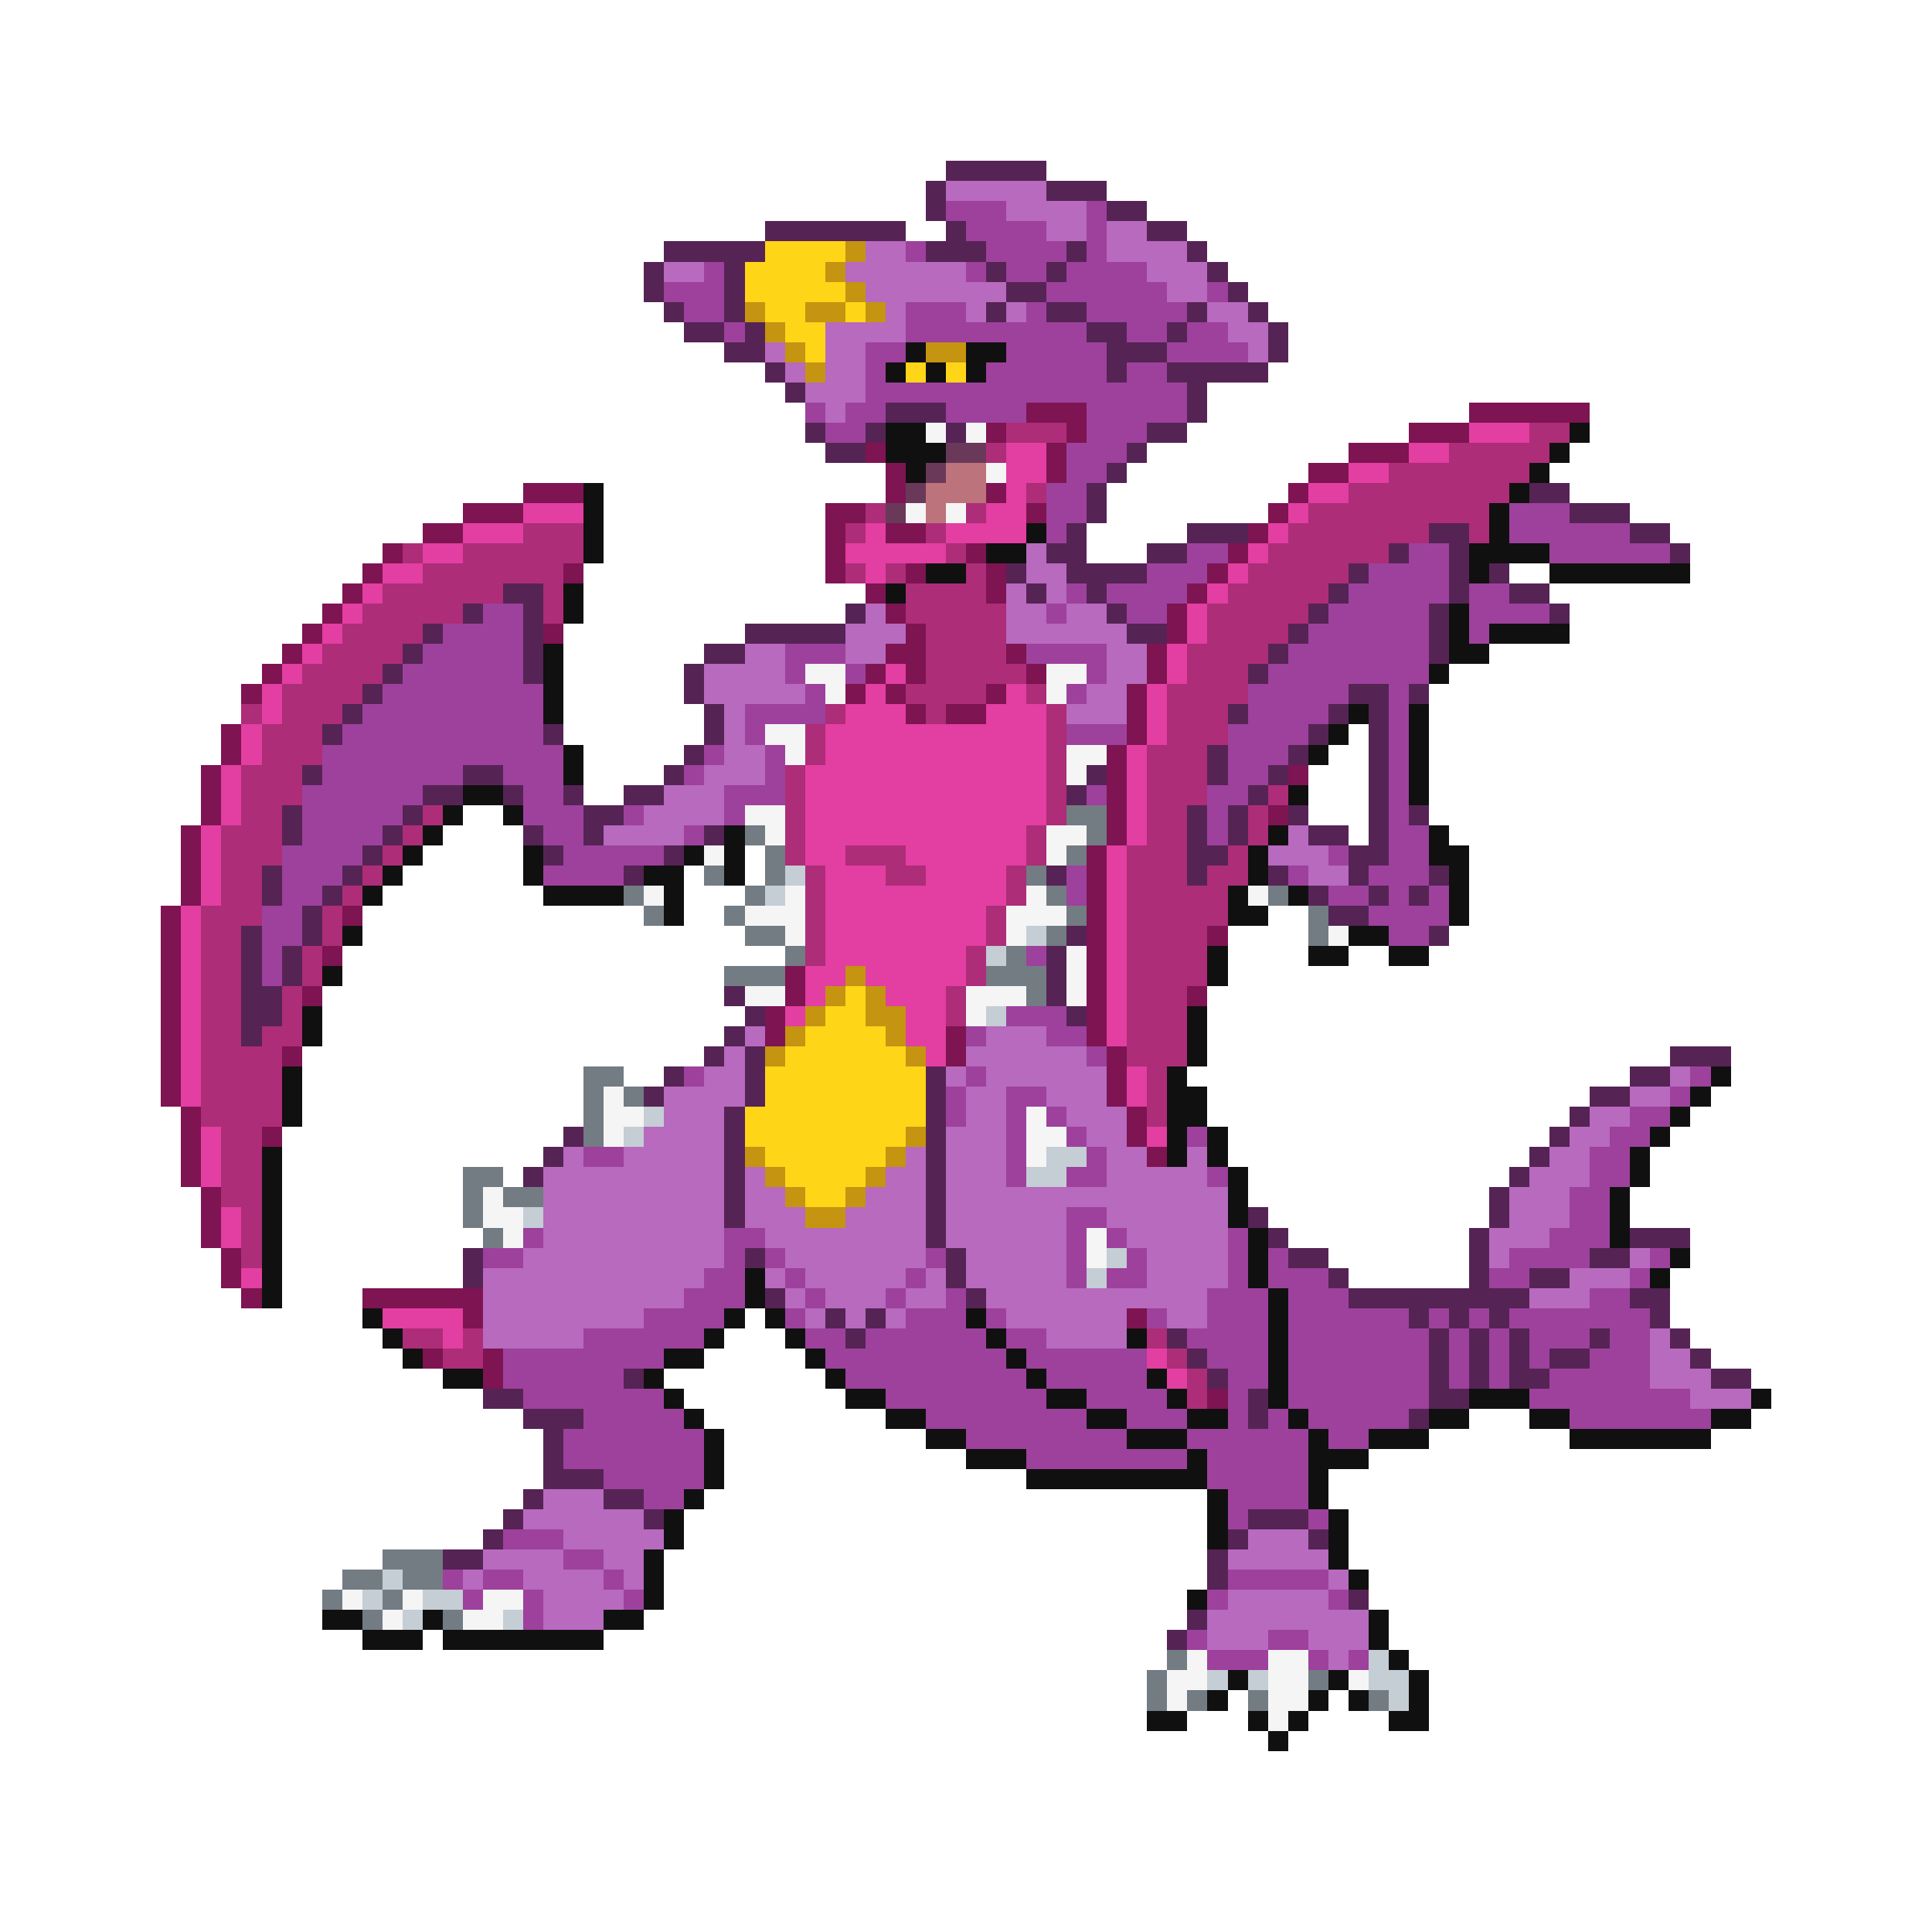 <svg xmlns="http://www.w3.org/2000/svg" viewBox="0 -0.5 96 96" shape-rendering="crispEdges">
<path stroke="#562355" d="M47 8h5M46 9h1M52 9h3M46 10h1M55 10h2M38 11h7M47 11h1M57 11h2M33 12h5M46 12h3M53 12h1M59 12h1M32 13h1M36 13h1M49 13h1M52 13h1M60 13h1M32 14h1M36 14h1M50 14h2M61 14h1M33 15h1M36 15h1M49 15h1M52 15h2M59 15h1M62 15h1M34 16h2M37 16h1M54 16h2M58 16h1M63 16h1M36 17h2M55 17h3M63 17h1M38 18h1M55 18h1M58 18h5M39 19h1M59 19h1M44 20h3M59 20h1M40 21h1M43 21h1M47 21h1M57 21h2M41 22h2M56 22h1M55 23h1M54 24h1M76 24h2M54 25h1M78 25h3M53 26h1M59 26h3M71 26h2M81 26h2M52 27h2M57 27h2M69 27h1M72 27h1M83 27h1M50 28h1M53 28h4M67 28h1M72 28h1M74 28h1M25 29h2M51 29h1M54 29h1M66 29h1M72 29h1M75 29h2M23 30h1M26 30h1M42 30h1M55 30h1M65 30h1M71 30h1M77 30h1M21 31h1M26 31h1M37 31h5M56 31h2M64 31h1M71 31h1M20 32h1M26 32h1M35 32h2M63 32h1M71 32h1M19 33h1M26 33h1M34 33h1M62 33h1M18 34h1M34 34h1M67 34h2M70 34h1M17 35h1M35 35h1M61 35h1M66 35h1M68 35h1M16 36h1M27 36h1M35 36h1M65 36h1M68 36h1M34 37h1M60 37h1M64 37h1M68 37h1M15 38h1M23 38h2M33 38h1M54 38h1M60 38h1M63 38h1M68 38h1M21 39h2M25 39h1M28 39h1M31 39h2M53 39h1M62 39h1M68 39h1M14 40h1M20 40h1M29 40h2M59 40h1M61 40h1M64 40h1M68 40h1M70 40h1M14 41h1M19 41h1M26 41h1M29 41h1M35 41h1M59 41h1M61 41h1M65 41h2M68 41h1M18 42h1M27 42h1M33 42h1M59 42h2M67 42h2M13 43h1M17 43h1M31 43h1M52 43h1M59 43h1M63 43h1M67 43h1M71 43h1M13 44h1M16 44h1M65 44h1M68 44h1M70 44h1M15 45h1M66 45h2M12 46h1M15 46h1M53 46h1M71 46h1M12 47h1M14 47h1M52 47h1M12 48h1M14 48h1M52 48h1M12 49h2M36 49h1M52 49h1M12 50h2M37 50h1M53 50h1M12 51h1M36 51h1M35 52h1M37 52h1M83 52h3M33 53h1M37 53h1M46 53h1M81 53h2M32 54h1M37 54h1M46 54h1M79 54h2M36 55h1M46 55h1M78 55h1M28 56h1M36 56h1M46 56h1M77 56h1M27 57h1M36 57h1M46 57h1M76 57h1M26 58h1M36 58h1M46 58h1M75 58h1M36 59h1M46 59h1M74 59h1M36 60h1M46 60h1M62 60h1M74 60h1M46 61h1M63 61h1M73 61h1M81 61h3M23 62h1M37 62h1M47 62h1M64 62h2M73 62h1M79 62h2M23 63h1M47 63h1M66 63h1M73 63h1M76 63h2M38 64h1M48 64h1M67 64h9M81 64h2M41 65h1M43 65h1M70 65h1M72 65h1M74 65h1M82 65h1M42 66h1M58 66h1M71 66h1M73 66h1M75 66h1M79 66h1M83 66h1M59 67h1M71 67h1M73 67h1M75 67h1M77 67h2M84 67h1M31 68h1M60 68h1M71 68h1M73 68h1M75 68h2M85 68h2M24 69h2M62 69h1M71 69h2M26 70h3M62 70h1M70 70h1M27 71h1M27 72h1M27 73h3M26 74h1M30 74h2M25 75h1M32 75h1M62 75h3M24 76h1M61 76h1M65 76h1M22 77h2M60 77h1M60 78h1M67 79h1M59 80h1M58 81h1" />
<path stroke="#b76abe" d="M47 9h5M50 10h4M52 11h2M55 11h2M43 12h2M55 12h4M33 13h2M42 13h6M57 13h3M43 14h7M58 14h2M44 15h1M48 15h1M50 15h1M60 15h2M41 16h4M61 16h2M38 17h1M41 17h2M62 17h1M39 18h1M41 18h2M40 19h3M41 20h1M51 27h1M51 28h2M50 29h1M52 29h1M43 30h1M50 30h2M53 30h2M42 31h3M50 31h6M37 32h2M42 32h2M55 32h2M35 33h4M55 33h2M35 34h5M54 34h2M36 35h1M53 35h3M36 36h1M36 37h2M35 38h3M33 39h3M32 40h4M30 41h4M64 41h1M63 42h3M65 43h2M37 51h1M49 51h3M36 52h1M48 52h6M35 53h2M47 53h1M49 53h6M83 53h1M33 54h4M48 54h2M52 54h3M81 54h2M33 55h3M48 55h2M53 55h3M79 55h2M32 56h4M47 56h3M54 56h2M78 56h2M28 57h1M31 57h5M45 57h1M47 57h3M55 57h2M59 57h1M77 57h2M27 58h9M37 58h1M44 58h2M47 58h3M55 58h5M76 58h3M27 59h9M37 59h2M43 59h3M47 59h14M75 59h3M27 60h9M37 60h3M42 60h4M47 60h6M55 60h6M75 60h3M27 61h9M38 61h8M47 61h6M56 61h5M74 61h3M26 62h10M39 62h7M48 62h5M57 62h4M74 62h1M81 62h1M24 63h11M38 63h1M40 63h5M46 63h1M48 63h5M57 63h4M78 63h3M24 64h10M39 64h1M41 64h3M45 64h2M49 64h11M76 64h3M24 65h8M40 65h1M42 65h1M44 65h1M50 65h6M58 65h2M24 66h5M52 66h4M82 66h1M82 67h2M82 68h3M84 69h3M27 74h3M26 75h6M28 76h5M62 76h3M24 77h4M30 77h2M61 77h5M23 78h1M26 78h4M31 78h1M66 78h1M27 79h4M61 79h5M27 80h3M60 80h8M60 81h3M65 81h3M66 82h1" />
<path stroke="#9d419c" d="M47 10h3M54 10h1M48 11h4M54 11h1M45 12h1M49 12h4M54 12h1M35 13h1M48 13h1M50 13h2M53 13h4M33 14h3M52 14h6M60 14h1M34 15h2M45 15h3M51 15h1M54 15h5M36 16h1M45 16h9M56 16h2M59 16h2M43 17h2M50 17h5M58 17h4M43 18h1M49 18h6M56 18h2M43 19h16M40 20h1M42 20h2M47 20h4M54 20h5M41 21h2M54 21h3M53 22h3M53 23h2M52 24h2M52 25h2M75 25h3M52 26h1M75 26h6M59 27h2M70 27h2M77 27h6M57 28h3M68 28h4M53 29h1M55 29h4M67 29h5M73 29h2M24 30h2M52 30h1M56 30h2M66 30h5M73 30h4M22 31h4M65 31h6M73 31h1M21 32h5M39 32h3M51 32h4M64 32h7M20 33h6M39 33h1M42 33h1M54 33h1M63 33h8M19 34h8M40 34h1M53 34h1M62 34h5M69 34h1M18 35h9M37 35h4M62 35h4M69 35h1M17 36h10M37 36h1M53 36h3M61 36h4M69 36h1M16 37h12M35 37h1M38 37h1M61 37h3M69 37h1M16 38h7M25 38h3M34 38h1M38 38h1M61 38h2M69 38h1M15 39h6M26 39h2M36 39h3M54 39h1M60 39h2M69 39h1M15 40h5M26 40h3M31 40h1M36 40h1M60 40h1M69 40h1M15 41h4M27 41h2M34 41h1M60 41h1M69 41h2M14 42h4M28 42h5M66 42h1M69 42h2M14 43h3M27 43h4M53 43h1M64 43h1M68 43h3M14 44h2M53 44h1M66 44h2M69 44h1M71 44h1M13 45h2M68 45h4M13 46h2M69 46h2M13 47h1M51 47h1M13 48h1M50 50h3M48 51h1M52 51h2M54 52h1M34 53h1M48 53h1M84 53h1M47 54h1M50 54h2M83 54h1M47 55h1M50 55h1M52 55h1M81 55h2M50 56h1M53 56h1M59 56h1M80 56h2M29 57h2M50 57h1M54 57h1M79 57h2M50 58h1M53 58h2M60 58h1M79 58h2M78 59h2M53 60h2M78 60h2M26 61h1M36 61h2M53 61h1M55 61h1M61 61h1M77 61h3M24 62h2M36 62h1M38 62h1M46 62h1M53 62h1M56 62h1M61 62h1M63 62h1M75 62h4M82 62h1M35 63h2M39 63h1M45 63h1M53 63h1M55 63h2M61 63h1M63 63h3M74 63h2M81 63h1M34 64h3M40 64h1M44 64h1M47 64h1M60 64h3M64 64h3M79 64h2M32 65h4M39 65h1M45 65h3M49 65h1M57 65h1M60 65h3M64 65h6M71 65h1M73 65h1M75 65h7M29 66h6M40 66h2M43 66h6M50 66h2M59 66h4M64 66h7M72 66h1M74 66h1M76 66h3M80 66h2M25 67h8M41 67h9M51 67h6M60 67h3M64 67h7M72 67h1M74 67h1M76 67h1M79 67h3M25 68h6M42 68h9M52 68h5M61 68h2M64 68h7M72 68h1M74 68h1M77 68h5M26 69h7M44 69h8M54 69h4M61 69h1M64 69h7M76 69h8M29 70h5M46 70h8M56 70h3M61 70h1M63 70h1M65 70h5M78 70h7M28 71h7M48 71h8M59 71h6M66 71h2M28 72h7M51 72h8M60 72h5M30 73h5M60 73h5M32 74h2M61 74h4M61 75h1M65 75h1M25 76h3M28 77h2M22 78h1M24 78h2M30 78h1M61 78h5M23 79h1M26 79h1M31 79h1M60 79h1M66 79h1M26 80h1M59 81h1M63 81h2M60 82h3M65 82h1M67 82h1" />
<path stroke="#ffd518" d="M38 12h4M37 13h4M37 14h5M38 15h2M42 15h1M39 16h2M40 17h1M45 18h1M47 18h1M42 49h1M41 50h2M40 51h4M39 52h6M38 53h8M38 54h8M37 55h9M37 56h8M38 57h6M39 58h4M40 59h2" />
<path stroke="#c59410" d="M42 12h1M41 13h1M42 14h1M37 15h1M40 15h2M43 15h1M38 16h1M39 17h1M46 17h2M40 18h1M42 48h1M41 49h1M43 49h1M40 50h1M43 50h2M39 51h1M44 51h1M38 52h1M45 52h1M45 56h1M37 57h1M44 57h1M38 58h1M43 58h1M39 59h1M42 59h1M40 60h2" />
<path stroke="#101010" d="M45 17h1M48 17h2M44 18h1M46 18h1M48 18h1M44 21h2M78 21h1M44 22h3M77 22h1M45 23h1M76 23h1M29 24h1M75 24h1M29 25h1M74 25h1M29 26h1M51 26h1M74 26h1M29 27h1M49 27h2M73 27h4M46 28h2M73 28h1M77 28h7M28 29h1M44 29h1M28 30h1M72 30h1M72 31h1M74 31h4M27 32h1M72 32h2M27 33h1M71 33h1M27 34h1M27 35h1M67 35h1M70 35h1M66 36h1M70 36h1M28 37h1M65 37h1M70 37h1M28 38h1M70 38h1M23 39h2M64 39h1M70 39h1M22 40h1M25 40h1M21 41h1M36 41h1M63 41h1M71 41h1M20 42h1M26 42h1M34 42h1M36 42h1M62 42h1M71 42h2M19 43h1M26 43h1M32 43h2M36 43h1M62 43h1M72 43h1M18 44h1M27 44h4M33 44h1M61 44h1M64 44h1M72 44h1M33 45h1M61 45h2M72 45h1M17 46h1M67 46h2M60 47h1M65 47h2M69 47h2M16 48h1M60 48h1M15 50h1M59 50h1M15 51h1M59 51h1M59 52h1M14 53h1M58 53h1M85 53h1M14 54h1M58 54h2M84 54h1M14 55h1M58 55h2M83 55h1M58 56h1M60 56h1M82 56h1M13 57h1M58 57h1M60 57h1M81 57h1M13 58h1M61 58h1M81 58h1M13 59h1M61 59h1M80 59h1M13 60h1M61 60h1M80 60h1M13 61h1M62 61h1M80 61h1M13 62h1M62 62h1M83 62h1M13 63h1M37 63h1M62 63h1M82 63h1M13 64h1M37 64h1M63 64h1M18 65h1M36 65h1M38 65h1M48 65h1M63 65h1M19 66h1M35 66h1M39 66h1M49 66h1M56 66h1M63 66h1M20 67h1M33 67h2M40 67h1M50 67h1M63 67h1M22 68h2M32 68h1M41 68h1M51 68h1M57 68h1M63 68h1M33 69h1M42 69h2M52 69h2M58 69h1M63 69h1M73 69h3M87 69h1M34 70h1M44 70h2M54 70h2M59 70h2M64 70h1M71 70h2M76 70h2M85 70h2M35 71h1M46 71h2M56 71h3M65 71h1M68 71h3M78 71h7M35 72h1M48 72h3M59 72h1M65 72h3M35 73h1M51 73h9M65 73h1M34 74h1M60 74h1M65 74h1M33 75h1M60 75h1M66 75h1M33 76h1M60 76h1M66 76h1M32 77h1M66 77h1M32 78h1M67 78h1M32 79h1M59 79h1M16 80h2M21 80h1M30 80h2M68 80h1M18 81h3M22 81h8M68 81h1M69 82h1M61 83h1M66 83h1M70 83h1M60 84h1M65 84h1M67 84h1M70 84h1M57 85h2M62 85h1M64 85h1M69 85h2M63 86h1" />
<path stroke="#7e1452" d="M51 20h3M73 20h6M49 21h1M53 21h1M70 21h3M43 22h1M52 22h1M67 22h3M44 23h1M52 23h1M65 23h2M26 24h3M44 24h1M49 24h1M64 24h1M23 25h3M41 25h2M51 25h1M63 25h1M21 26h2M41 26h1M44 26h2M62 26h1M19 27h1M41 27h1M48 27h1M61 27h1M18 28h1M28 28h1M41 28h1M45 28h1M49 28h1M60 28h1M17 29h1M43 29h1M49 29h1M59 29h1M16 30h1M44 30h1M58 30h1M15 31h1M27 31h1M45 31h1M58 31h1M14 32h1M44 32h2M50 32h1M57 32h1M13 33h1M43 33h1M45 33h1M51 33h1M57 33h1M12 34h1M42 34h1M44 34h1M49 34h1M56 34h1M45 35h1M47 35h2M56 35h1M11 36h1M56 36h1M11 37h1M55 37h1M10 38h1M55 38h1M64 38h1M10 39h1M55 39h1M10 40h1M55 40h1M63 40h1M9 41h1M55 41h1M9 42h1M54 42h1M9 43h1M54 43h1M9 44h1M54 44h1M8 45h1M17 45h1M54 45h1M8 46h1M54 46h1M60 46h1M8 47h1M16 47h1M54 47h1M8 48h1M39 48h1M54 48h1M8 49h1M15 49h1M39 49h1M54 49h1M59 49h1M8 50h1M38 50h1M54 50h1M8 51h1M38 51h1M47 51h1M54 51h1M8 52h1M14 52h1M47 52h1M55 52h1M8 53h1M55 53h1M8 54h1M55 54h1M9 55h1M56 55h1M9 56h1M13 56h1M56 56h1M9 57h1M57 57h1M9 58h1M10 59h1M10 60h1M10 61h1M11 62h1M11 63h1M12 64h1M18 64h6M23 65h1M56 65h1M21 67h1M24 67h1M24 68h1M60 69h1" />
<path stroke="#f5f5f5" d="M46 21h1M48 21h1M49 23h1M45 25h1M47 25h1M40 33h2M52 33h2M41 34h1M52 34h1M38 36h2M39 37h1M53 37h2M53 38h1M37 40h2M38 41h1M52 41h2M35 42h1M52 42h1M32 44h1M39 44h1M51 44h1M62 44h1M37 45h3M50 45h3M39 46h1M50 46h1M66 46h1M53 47h1M53 48h1M37 49h2M48 49h3M53 49h1M48 50h1M30 54h1M30 55h2M51 55h1M30 56h1M51 56h2M51 57h1M24 59h1M24 60h2M25 61h1M54 61h1M54 62h1M17 79h1M20 79h1M24 79h2M19 80h1M23 80h2M59 82h1M63 82h2M58 83h2M63 83h2M67 83h1M58 84h1M63 84h2M63 85h1" />
<path stroke="#ad2d78" d="M50 21h3M76 21h2M49 22h1M72 22h5M69 23h7M51 24h1M67 24h8M43 25h1M48 25h1M65 25h9M26 26h3M42 26h1M46 26h1M64 26h7M73 26h1M20 27h1M23 27h6M47 27h1M63 27h6M21 28h7M42 28h1M44 28h1M48 28h1M62 28h5M19 29h6M27 29h1M45 29h4M61 29h5M18 30h5M27 30h1M45 30h5M60 30h5M17 31h4M46 31h4M60 31h4M16 32h4M46 32h4M59 32h4M15 33h4M46 33h5M59 33h3M14 34h4M45 34h4M51 34h1M58 34h4M12 35h1M14 35h3M41 35h1M46 35h1M52 35h1M58 35h3M13 36h3M40 36h1M52 36h1M58 36h3M13 37h3M40 37h1M52 37h1M57 37h3M12 38h3M39 38h1M52 38h1M57 38h3M12 39h3M39 39h1M52 39h1M57 39h3M63 39h1M12 40h2M21 40h1M39 40h1M52 40h1M57 40h2M62 40h1M11 41h3M20 41h1M39 41h1M51 41h1M57 41h2M62 41h1M11 42h3M19 42h1M39 42h1M42 42h3M51 42h1M56 42h3M61 42h1M11 43h2M18 43h1M40 43h1M44 43h2M50 43h1M56 43h3M60 43h2M11 44h2M17 44h1M40 44h1M50 44h1M56 44h5M10 45h3M16 45h1M40 45h1M49 45h1M56 45h5M10 46h2M16 46h1M40 46h1M49 46h1M56 46h4M10 47h2M15 47h1M40 47h1M48 47h1M56 47h4M10 48h2M15 48h1M48 48h1M56 48h4M10 49h2M14 49h1M47 49h1M56 49h3M10 50h2M14 50h1M47 50h1M56 50h3M10 51h2M13 51h2M56 51h3M10 52h4M56 52h3M10 53h4M57 53h1M10 54h4M57 54h1M10 55h4M57 55h1M11 56h2M11 57h2M11 58h2M11 59h2M12 60h1M12 61h1M12 62h1M20 66h2M23 66h1M57 66h1M22 67h2M58 67h1M59 68h1M59 69h1" />
<path stroke="#e33ea1" d="M73 21h3M50 22h2M70 22h2M50 23h2M67 23h2M50 24h1M65 24h2M26 25h3M49 25h2M64 25h1M23 26h3M43 26h1M47 26h4M63 26h1M21 27h2M42 27h5M62 27h1M19 28h2M43 28h1M61 28h1M18 29h1M60 29h1M17 30h1M59 30h1M16 31h1M59 31h1M15 32h1M58 32h1M14 33h1M44 33h1M58 33h1M13 34h1M43 34h1M50 34h1M57 34h1M13 35h1M42 35h3M49 35h3M57 35h1M12 36h1M41 36h11M57 36h1M12 37h1M41 37h11M56 37h1M11 38h1M40 38h12M56 38h1M11 39h1M40 39h12M56 39h1M11 40h1M40 40h12M56 40h1M10 41h1M40 41h11M56 41h1M10 42h1M40 42h2M45 42h6M55 42h1M10 43h1M41 43h3M46 43h4M55 43h1M10 44h1M41 44h9M55 44h1M9 45h1M41 45h8M55 45h1M9 46h1M41 46h8M55 46h1M9 47h1M41 47h7M55 47h1M9 48h1M40 48h2M43 48h5M55 48h1M9 49h1M40 49h1M44 49h3M55 49h1M9 50h1M39 50h1M45 50h2M55 50h1M9 51h1M45 51h2M55 51h1M9 52h1M46 52h1M9 53h1M56 53h1M9 54h1M56 54h1M10 56h1M57 56h1M10 57h1M10 58h1M11 60h1M11 61h1M12 63h1M19 65h4M22 66h1M57 67h1M58 68h1" />
<path stroke="#6a395a" d="M47 22h2M46 23h1M45 24h1M44 25h1" />
<path stroke="#bd737b" d="M47 23h2M46 24h3M46 25h1" />
<path stroke="#737b83" d="M53 40h2M37 41h1M54 41h1M38 42h1M53 42h1M35 43h1M38 43h1M51 43h1M31 44h1M37 44h1M52 44h1M63 44h1M32 45h1M36 45h1M53 45h1M65 45h1M37 46h2M52 46h1M65 46h1M39 47h1M50 47h1M36 48h3M49 48h3M51 49h1M29 53h2M29 54h1M31 54h1M29 55h1M29 56h1M23 58h2M23 59h1M25 59h2M23 60h1M24 61h1M19 77h3M17 78h2M20 78h2M16 79h1M19 79h1M18 80h1M22 80h1M58 82h1M57 83h1M65 83h1M57 84h1M59 84h1M62 84h1M68 84h1" />
<path stroke="#c5cdd5" d="M39 43h1M38 44h1M51 46h1M49 47h1M49 50h1M32 55h1M31 56h1M52 57h2M51 58h2M26 60h1M55 62h1M54 63h1M19 78h1M18 79h1M21 79h2M20 80h1M25 80h1M68 82h1M60 83h1M62 83h1M68 83h2M69 84h1" />
</svg>